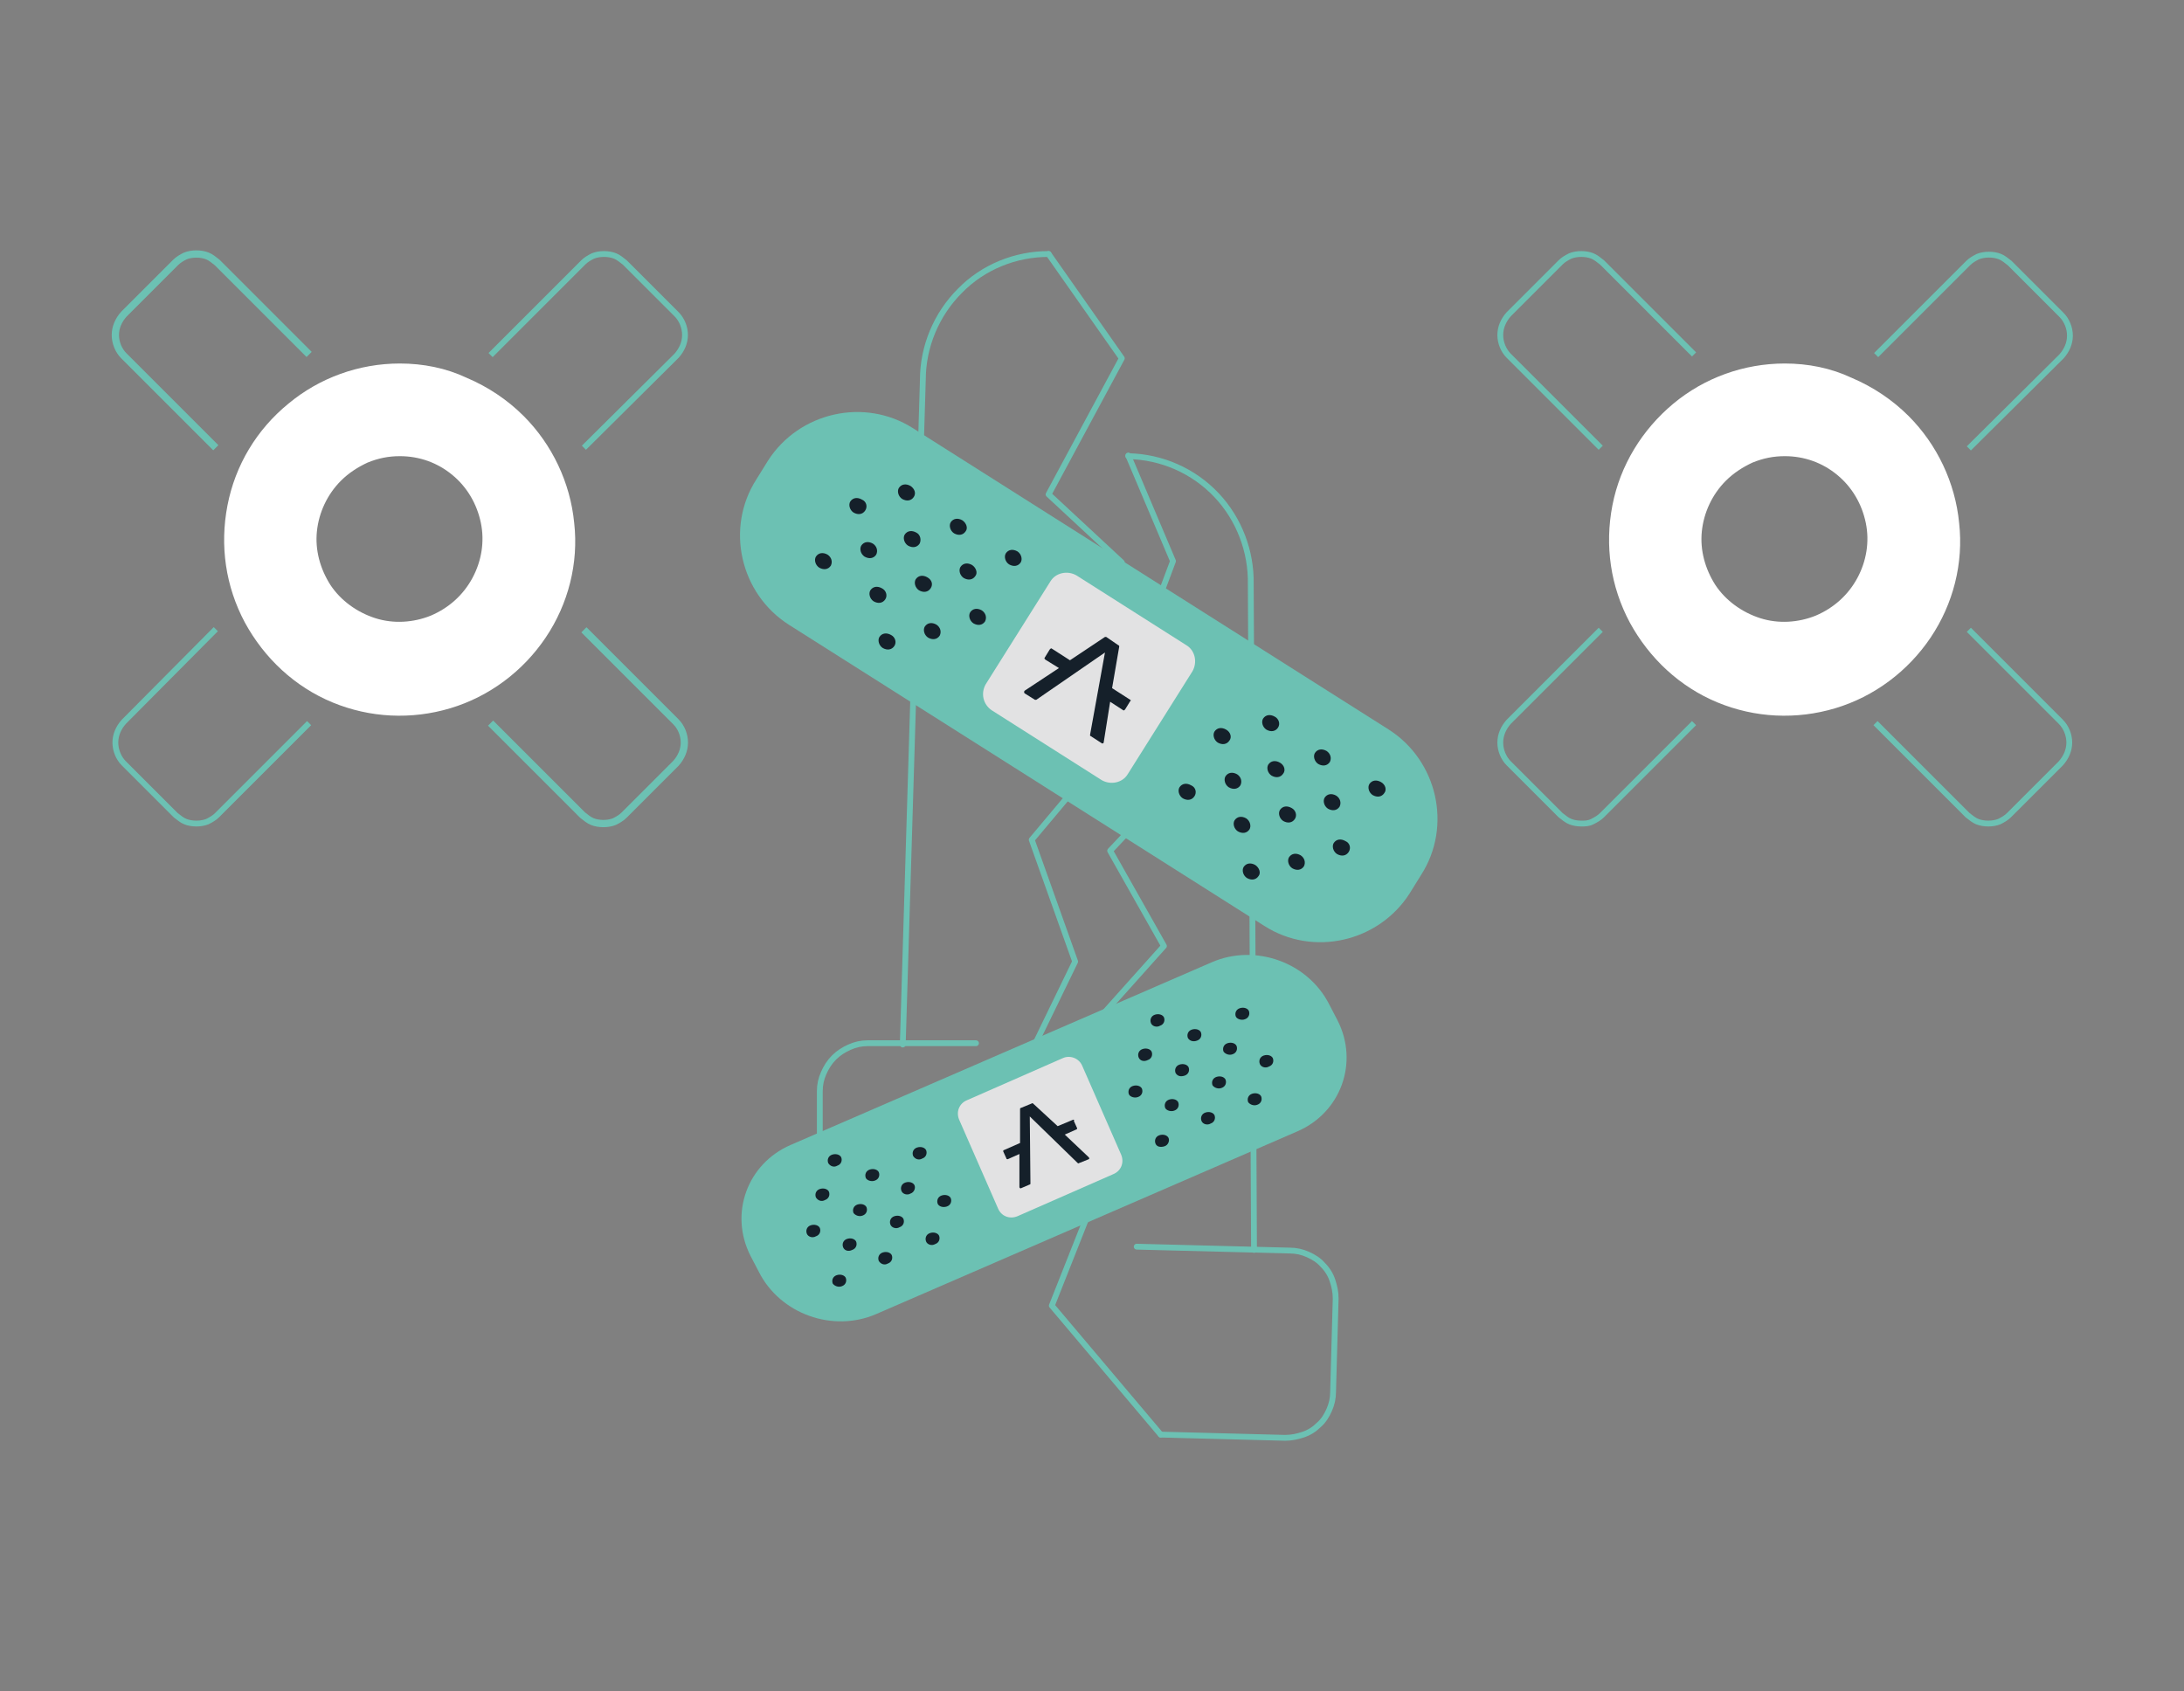 <?xml version="1.0" encoding="utf-8"?>
<!-- Generator: Adobe Illustrator 25.4.1, SVG Export Plug-In . SVG Version: 6.00 Build 0)  -->
<svg version="1.1" id="Layer_1" xmlns="http://www.w3.org/2000/svg" xmlns:xlink="http://www.w3.org/1999/xlink" x="0px" y="0px"
	 viewBox="0 0 337 261" style="enable-background:new 0 0 337 261;" xml:space="preserve">
<rect x="0" y="0" width="337" height="261" fill="#808080" stroke="none"/>
<style type="text/css">
	.st0{fill:#FFFFFF;}
	.st1{fill:none;stroke:#6CC1B3;stroke-width:1.122;stroke-miterlimit:10;}
	.st2{fill:none;stroke:#6CC1B3;stroke-width:0.898;stroke-miterlimit:10;}
	.st3{fill:none;stroke:#6CC1B3;stroke-width:0.898;stroke-linecap:round;stroke-linejoin:round;}
	.st4{fill-rule:evenodd;clip-rule:evenodd;fill:#FAFAFA;}
	.st5{fill-rule:evenodd;clip-rule:evenodd;fill:#6CC1B3;}
	.st6{fill-rule:evenodd;clip-rule:evenodd;fill:#15202A;}
	.st7{fill-rule:evenodd;clip-rule:evenodd;fill:#E2E2E3;}
	.st8{fill:#15202A;}
</style>
<g>
	<g>
		<path class="st0" d="M61.7,70.4c3,0,5.8,1,8.1,2.9c2.3,1.9,3.8,4.5,4.4,7.4c0.6,2.9,0.1,5.9-1.3,8.5c-1.4,2.6-3.6,4.6-6.4,5.8
			c-2.7,1.1-5.8,1.3-8.6,0.4c-2.8-0.9-5.3-2.7-6.9-5.1c-1.6-2.5-2.4-5.4-2.1-8.3c0.3-2.9,1.6-5.7,3.7-7.8c1.2-1.2,2.6-2.1,4.1-2.8
			C58.4,70.7,60,70.4,61.7,70.4L61.7,70.4z M61.7,56.1c-6.3,0-12.4,2.2-17.2,6.2c-4.9,4-8.2,9.5-9.4,15.7
			c-1.2,6.2-0.3,12.5,2.7,18.1c3,5.5,7.7,9.9,13.5,12.3c5.8,2.4,12.2,2.7,18.2,0.9c6-1.8,11.2-5.7,14.7-10.9
			c3.5-5.2,5.1-11.5,4.4-17.7c-0.6-6.2-3.4-12.1-7.8-16.5c-2.5-2.5-5.5-4.5-8.8-5.9C68.8,56.8,65.3,56.1,61.7,56.1z"/>
		<path class="st1" d="M90.1,97.2l14.2,14.2c0.8,0.8,1.3,2,1.3,3.2c0,1.2-0.5,2.3-1.3,3.2l-8,8c-0.4,0.4-0.9,0.7-1.5,1
			c-0.5,0.2-1.1,0.3-1.7,0.3s-1.2-0.1-1.7-0.3c-0.5-0.2-1-0.6-1.5-1l-14.2-14.2"/>
		<path class="st1" d="M33.3,69.1L19.1,54.9c-0.8-0.8-1.3-2-1.3-3.2c0-1.2,0.5-2.3,1.3-3.2l8-8c0.4-0.4,0.9-0.7,1.5-1
			c0.5-0.2,1.1-0.3,1.7-0.3c0.6,0,1.2,0.1,1.7,0.3c0.5,0.2,1,0.6,1.5,1l14.2,14.2"/>
		<path class="st2" d="M47.7,111.6l-14.2,14.2c-0.4,0.4-0.9,0.7-1.5,1c-0.5,0.2-1.1,0.3-1.7,0.3c-0.6,0-1.2-0.1-1.7-0.3
			c-0.5-0.2-1-0.6-1.5-1l-8-8c-0.8-0.8-1.3-2-1.3-3.2c0-1.2,0.5-2.3,1.3-3.2l14.2-14.3"/>
		<path class="st2" d="M75.7,54.8L90,40.5c0.4-0.4,0.9-0.7,1.5-1c0.5-0.2,1.1-0.3,1.7-0.3s1.2,0.1,1.7,0.3c0.5,0.2,1,0.6,1.5,1l8,8
			c0.8,0.8,1.3,2,1.3,3.2c0,1.2-0.5,2.3-1.3,3.2L90.1,69.1"/>
		<path class="st0" d="M275.4,70.4c3,0,5.8,1,8.1,2.9c2.3,1.9,3.8,4.5,4.4,7.4c0.6,2.9,0.1,5.9-1.3,8.5c-1.4,2.6-3.6,4.6-6.4,5.8
			c-2.7,1.1-5.8,1.3-8.6,0.4c-2.8-0.9-5.3-2.7-6.9-5.1c-1.6-2.5-2.4-5.4-2.1-8.3c0.3-2.9,1.6-5.7,3.7-7.8c1.2-1.2,2.6-2.1,4.1-2.8
			C272.1,70.7,273.7,70.4,275.4,70.4z M275.4,56.1c-6.3,0-12.4,2.2-17.2,6.2c-4.8,4-8.2,9.5-9.4,15.7c-1.2,6.2-0.3,12.5,2.7,18.1
			c3,5.5,7.7,9.9,13.5,12.3c5.8,2.4,12.2,2.7,18.2,0.9c6-1.8,11.2-5.7,14.7-10.9c3.5-5.2,5.1-11.5,4.4-17.7
			c-0.6-6.2-3.4-12.1-7.8-16.5c-2.5-2.5-5.5-4.5-8.8-5.9C282.5,56.8,279,56.1,275.4,56.1L275.4,56.1z"/>
		<path class="st2" d="M303.8,97.2l14.2,14.2c0.8,0.8,1.3,2,1.3,3.2c0,1.2-0.5,2.3-1.3,3.2l-8,8c-0.4,0.4-0.9,0.7-1.5,1
			c-0.5,0.2-1.1,0.3-1.7,0.3c-0.6,0-1.2-0.1-1.7-0.3c-0.5-0.2-1-0.6-1.5-1l-14.2-14.2"/>
		<path class="st2" d="M247,69.1l-14.2-14.2c-0.8-0.8-1.3-2-1.3-3.2c0-1.2,0.5-2.3,1.3-3.2l8-8c0.4-0.4,0.9-0.7,1.5-1
			c0.5-0.2,1.1-0.3,1.7-0.3c0.6,0,1.2,0.1,1.7,0.3c0.5,0.2,1,0.6,1.5,1l14.2,14.2"/>
		<path class="st2" d="M261.4,111.6l-14.2,14.2c-0.4,0.4-0.9,0.7-1.5,1s-1.1,0.3-1.7,0.3c-0.6,0-1.2-0.1-1.7-0.3
			c-0.5-0.2-1-0.6-1.5-1l-8-8c-0.8-0.8-1.3-2-1.3-3.2c0-1.2,0.5-2.3,1.3-3.2L247,97.2"/>
		<path class="st2" d="M289.5,54.8l14.2-14.2c0.4-0.4,0.9-0.7,1.5-1c0.5-0.2,1.1-0.3,1.7-0.3c0.6,0,1.2,0.1,1.7,0.3
			c0.5,0.2,1,0.6,1.5,1l8,8c0.8,0.8,1.3,2,1.3,3.2c0,1.2-0.5,2.3-1.3,3.2l-14.3,14.2"/>
	</g>
</g>
<path class="st3" d="M161.8,39.2c-5.1,0-10.1,2-13.7,5.7c-3.6,3.6-5.7,8.6-5.7,13.7l-3.1,102.6"/>
<path class="st3" d="M160.5,189.8l-26.6,0.4c-1,0-1.9-0.2-2.8-0.6c-0.9-0.4-1.7-0.9-2.4-1.6c-0.7-0.7-1.2-1.5-1.6-2.4
	c-0.4-0.9-0.6-1.8-0.6-2.8v-14.4c0-1,0.2-1.9,0.6-2.8c0.4-0.9,0.9-1.7,1.6-2.4c0.7-0.7,1.5-1.2,2.4-1.6s1.8-0.6,2.8-0.6h16.7"/>
<polyline class="st3" points="161.8,39.2 173.1,55.3 161.8,76.3 173.1,86.8 163.1,100.2 171.7,114.7 159.2,129.6 165.9,148.4 
	154.6,171.7 163.8,182.5 "/>
<g>
	<path class="st3" d="M193.5,192.9L193,90.2c0.1-5.1-1.8-10.1-5.3-13.8c-3.5-3.7-8.4-5.9-13.6-6"/>
	<path class="st3" d="M175.4,192.4L199,193c1,0,1.9,0.2,2.8,0.6c0.9,0.4,1.7,0.9,2.3,1.6c0.7,0.7,1.2,1.5,1.5,2.4s0.5,1.8,0.5,2.8
		l-0.4,14.4c0,1-0.2,1.9-0.6,2.8c-0.4,0.9-0.9,1.7-1.6,2.3c-0.7,0.7-1.5,1.2-2.4,1.5c-0.9,0.3-1.8,0.5-2.8,0.5l-19.2-0.5"/>
	<polyline class="st3" points="174.1,70.3 181,86.6 173.2,107.4 184.2,117.6 171.3,131.3 179.6,146 165.2,162.1 171.4,178.5 
		162.3,201.5 179.1,221.4 	"/>
</g>
<path class="st4" d="M167,88.6l15.9,10c1.3,0.8,1.7,2.6,0.9,4l-10.8,17c-0.8,1.3-2.6,1.7-4,0.9l-15.9-10c-1.3-0.8-1.7-2.6-0.9-4
	l10.8-17C163.9,88.1,165.7,87.7,167,88.6z"/>
<path class="st4" d="M167,88.6l15.9,10c1.3,0.8,1.7,2.6,0.9,4l-10.8,17c-0.8,1.3-2.6,1.7-4,0.9l-15.9-10c-1.3-0.8-1.7-2.6-0.9-4
	l10.8-17C163.9,88.1,165.7,87.7,167,88.6z"/>
<path class="st5" d="M219.3,135l-1.8,2.9c-4.8,7.5-14.9,9.8-22.4,5l-73.4-46.5c-7.5-4.8-9.8-14.9-5-22.4l1.8-2.9
	c4.8-7.5,14.9-9.8,22.4-5l73.4,46.5C221.8,117.4,224.1,127.5,219.3,135z"/>
<path class="st6" d="M213.6,122.4c-0.4,0.6-1.1,0.7-1.8,0.3c-0.6-0.4-0.8-1.2-0.5-1.7c0.4-0.6,1.1-0.7,1.8-0.3
	C213.8,121.1,214,121.9,213.6,122.4z"/>
<path class="st6" d="M208.1,131.5c-0.4,0.6-1.1,0.7-1.8,0.3c-0.6-0.4-0.8-1.2-0.5-1.7c0.4-0.6,1.1-0.7,1.8-0.3
	C208.3,130.1,208.5,130.9,208.1,131.5z"/>
<path class="st6" d="M206.7,124.5c-0.4,0.6-1.1,0.7-1.8,0.3c-0.6-0.4-0.8-1.2-0.5-1.7c0.4-0.6,1.1-0.7,1.8-0.3
	C206.8,123.2,207,123.9,206.7,124.5z"/>
<path class="st6" d="M205.2,117.6c-0.4,0.6-1.1,0.7-1.8,0.3c-0.6-0.4-0.8-1.2-0.5-1.7c0.4-0.6,1.1-0.7,1.8-0.3
	C205.3,116.3,205.5,117,205.2,117.6z"/>
<path class="st6" d="M197.2,112.3c-0.4,0.6-1.1,0.7-1.8,0.3c-0.6-0.4-0.8-1.2-0.5-1.7c0.4-0.6,1.1-0.7,1.8-0.3
	C197.3,110.9,197.6,111.7,197.2,112.3z"/>
<path class="st6" d="M198,119.4c-0.4,0.6-1.1,0.7-1.8,0.3c-0.6-0.4-0.8-1.2-0.5-1.7c0.4-0.6,1.1-0.7,1.8-0.3
	C198.2,118.1,198.4,118.9,198,119.4z"/>
<path class="st6" d="M199.8,126.4c-0.4,0.6-1.1,0.7-1.8,0.3c-0.6-0.4-0.8-1.2-0.5-1.7c0.4-0.6,1.1-0.7,1.8-0.3
	C199.9,125,200.2,125.8,199.8,126.4z"/>
<path class="st6" d="M201.2,133.7c-0.4,0.6-1.1,0.7-1.8,0.3c-0.6-0.4-0.8-1.2-0.5-1.7c0.4-0.6,1.1-0.7,1.8-0.3
	C201.3,132.4,201.5,133.1,201.2,133.7z"/>
<path class="st6" d="M194.2,135.2c-0.4,0.6-1.1,0.7-1.8,0.3c-0.6-0.4-0.8-1.2-0.5-1.7c0.4-0.6,1.1-0.7,1.8-0.3
	C194.3,133.9,194.6,134.7,194.2,135.2z"/>
<path class="st6" d="M192.8,128c-0.4,0.6-1.1,0.7-1.8,0.3c-0.6-0.4-0.8-1.2-0.5-1.7c0.4-0.6,1.1-0.7,1.8-0.3
	C192.9,126.7,193.1,127.5,192.8,128z"/>
<path class="st6" d="M191.4,121.2c-0.4,0.6-1.1,0.7-1.8,0.3c-0.6-0.4-0.8-1.2-0.5-1.7c0.4-0.6,1.1-0.7,1.8-0.3
	C191.5,119.9,191.7,120.6,191.4,121.2z"/>
<path class="st6" d="M189.7,114.3c-0.4,0.6-1.1,0.7-1.8,0.3c-0.6-0.4-0.8-1.2-0.5-1.7c0.4-0.6,1.1-0.7,1.8-0.3
	C189.9,113,190.1,113.8,189.7,114.3z"/>
<path class="st6" d="M184.3,122.9c-0.4,0.6-1.1,0.7-1.8,0.3c-0.6-0.4-0.8-1.2-0.5-1.7c0.4-0.6,1.1-0.7,1.8-0.3
	C184.5,121.5,184.7,122.3,184.3,122.9z"/>
<path class="st6" d="M157.5,86.8c-0.4,0.6-1.1,0.7-1.8,0.3c-0.6-0.4-0.8-1.2-0.5-1.7c0.4-0.6,1.1-0.7,1.8-0.3
	C157.6,85.5,157.8,86.3,157.5,86.8z"/>
<path class="st6" d="M152,95.9c-0.4,0.6-1.1,0.7-1.8,0.3c-0.6-0.4-0.8-1.2-0.5-1.7c0.4-0.6,1.1-0.7,1.8-0.3
	C152.1,94.6,152.3,95.3,152,95.9z"/>
<path class="st6" d="M150.5,88.9c-0.4,0.6-1.1,0.7-1.8,0.3c-0.6-0.4-0.8-1.2-0.5-1.7c0.4-0.6,1.1-0.7,1.8-0.3
	C150.6,87.6,150.9,88.4,150.5,88.9z"/>
<path class="st6" d="M149,82c-0.4,0.6-1.1,0.7-1.8,0.3c-0.6-0.4-0.8-1.2-0.5-1.7c0.4-0.6,1.1-0.7,1.8-0.3
	C149.1,80.7,149.4,81.5,149,82z"/>
<path class="st6" d="M141,76.7c-0.4,0.6-1.1,0.7-1.8,0.3c-0.6-0.4-0.8-1.2-0.5-1.7c0.4-0.6,1.1-0.7,1.8-0.3
	C141.1,75.4,141.4,76.1,141,76.7z"/>
<path class="st6" d="M141.9,83.9c-0.4,0.6-1.1,0.7-1.8,0.3c-0.6-0.4-0.8-1.2-0.5-1.7c0.4-0.6,1.1-0.7,1.8-0.3
	C142,82.5,142.2,83.3,141.9,83.9z"/>
<path class="st6" d="M143.6,90.8c-0.4,0.6-1.1,0.7-1.8,0.3c-0.6-0.4-0.8-1.2-0.5-1.7c0.4-0.6,1.1-0.7,1.8-0.3
	C143.8,89.5,144,90.2,143.6,90.8z"/>
<path class="st6" d="M145,98.1c-0.4,0.6-1.1,0.7-1.8,0.3c-0.6-0.4-0.8-1.2-0.5-1.7c0.4-0.6,1.1-0.7,1.8-0.3
	C145.1,96.8,145.3,97.5,145,98.1z"/>
<path class="st6" d="M138,99.7c-0.4,0.6-1.1,0.7-1.8,0.3c-0.6-0.4-0.8-1.2-0.5-1.7c0.4-0.6,1.1-0.7,1.8-0.3
	C138.1,98.3,138.4,99.1,138,99.7z"/>
<path class="st6" d="M136.6,92.5c-0.4,0.6-1.1,0.7-1.8,0.3c-0.6-0.4-0.8-1.2-0.5-1.7c0.4-0.6,1.1-0.7,1.8-0.3
	C136.7,91.1,137,91.9,136.6,92.5z"/>
<path class="st6" d="M135.2,85.6c-0.4,0.6-1.1,0.7-1.8,0.3c-0.6-0.4-0.8-1.2-0.5-1.7c0.4-0.6,1.1-0.7,1.8-0.3
	C135.3,84.3,135.5,85,135.2,85.6z"/>
<path class="st6" d="M133.5,78.8c-0.4,0.6-1.1,0.7-1.8,0.3c-0.6-0.4-0.8-1.2-0.5-1.7c0.4-0.6,1.1-0.7,1.8-0.3
	C133.7,77.4,133.9,78.2,133.5,78.8z"/>
<path class="st6" d="M128.2,87.3c-0.4,0.6-1.1,0.7-1.8,0.3c-0.6-0.4-0.8-1.2-0.5-1.7c0.4-0.6,1.1-0.7,1.8-0.3
	C128.3,86,128.5,86.7,128.2,87.3z"/>
<path class="st7" d="M184,103.6l-10,15.9c-0.8,1.3-2.6,1.7-4,0.9l-17-10.8c-1.3-0.9-1.7-2.6-0.9-4l10-15.9c0.8-1.3,2.6-1.7,4-0.9
	l17,10.8C184.4,100.4,184.8,102.2,184,103.6z"/>
<path class="st4" d="M172.9,182.1l-14,6.1c-1.2,0.5-2.6,0-3.2-1.2l-7.4-14.7c-0.6-1.2-0.1-2.5,1.1-3l14-6.1c1.2-0.5,2.6,0,3.2,1.2
	L174,179C174.6,180.2,174.1,181.5,172.9,182.1z"/>
<path class="st4" d="M172.9,182.1l-14,6.1c-1.2,0.5-2.6,0-3.2-1.2l-7.4-14.7c-0.6-1.2-0.1-2.5,1.1-3l14-6.1c1.2-0.5,2.6,0,3.2,1.2
	L174,179C174.6,180.2,174.1,181.5,172.9,182.1z"/>
<path class="st5" d="M117.1,196.3l-1.3-2.5c-3.3-6.5-0.5-14.2,6.2-17.1l65-28.2c6.7-2.9,14.8,0,18.1,6.5l1.3,2.5
	c3.3,6.5,0.5,14.2-6.2,17.1l-65,28.2C128.5,205.7,120.4,202.8,117.1,196.3z"/>
<path class="st6" d="M128.5,198.1c-0.2-0.5,0-1.1,0.6-1.3c0.6-0.2,1.2,0,1.4,0.4c0.2,0.5,0,1.1-0.6,1.3
	C129.4,198.7,128.8,198.5,128.5,198.1z"/>
<path class="st6" d="M124.5,190.4c-0.2-0.5,0-1.1,0.6-1.3c0.6-0.2,1.2,0,1.4,0.4c0.2,0.5,0,1.1-0.6,1.3
	C125.4,191.1,124.7,190.9,124.5,190.4z"/>
<path class="st6" d="M130.1,192.5c-0.2-0.5,0-1.1,0.6-1.3c0.6-0.2,1.2,0,1.4,0.4c0.2,0.5,0,1.1-0.6,1.3
	C130.9,193.2,130.3,193,130.1,192.5z"/>
<path class="st6" d="M135.6,194.6c-0.2-0.5,0-1.1,0.6-1.3c0.6-0.2,1.2,0,1.4,0.4c0.2,0.5,0,1.1-0.6,1.3
	C136.5,195.3,135.9,195.1,135.6,194.6z"/>
<path class="st6" d="M142.9,191.6c-0.2-0.5,0-1.1,0.6-1.3c0.6-0.2,1.2,0,1.4,0.4c0.2,0.5,0,1.1-0.6,1.3
	C143.8,192.3,143.1,192.1,142.9,191.6z"/>
<path class="st6" d="M137.4,189c-0.2-0.5,0-1.1,0.6-1.3c0.6-0.2,1.2,0,1.4,0.4c0.2,0.5,0,1.1-0.6,1.3
	C138.3,189.7,137.6,189.5,137.4,189z"/>
<path class="st6" d="M131.7,187.2c-0.2-0.5,0-1.1,0.6-1.3c0.6-0.2,1.2,0,1.4,0.4c0.2,0.5,0,1.1-0.6,1.3
	C132.6,187.8,132,187.6,131.7,187.2z"/>
<path class="st6" d="M125.9,184.8c-0.2-0.5,0-1.1,0.6-1.3c0.6-0.2,1.2,0,1.4,0.4c0.2,0.5,0,1.1-0.6,1.3
	C126.8,185.5,126.2,185.3,125.9,184.8z"/>
<path class="st6" d="M127.8,179.5c-0.2-0.5,0-1.1,0.6-1.3c0.6-0.2,1.2,0,1.4,0.4c0.2,0.5,0,1.1-0.6,1.3
	C128.7,180.2,128.1,180,127.8,179.5z"/>
<path class="st6" d="M133.6,181.8c-0.2-0.5,0-1.1,0.6-1.3c0.6-0.2,1.2,0,1.4,0.4c0.2,0.5,0,1.1-0.6,1.3
	C134.5,182.4,133.8,182.2,133.6,181.8z"/>
<path class="st6" d="M139.1,183.8c-0.2-0.5,0-1.1,0.6-1.3c0.6-0.2,1.2,0,1.4,0.4s0,1.1-0.6,1.3C140,184.5,139.3,184.3,139.1,183.8z"
	/>
<path class="st6" d="M144.7,185.8c-0.2-0.5,0-1.1,0.6-1.3c0.6-0.2,1.2,0,1.4,0.4c0.2,0.5,0,1.1-0.6,1.3
	C145.5,186.4,144.9,186.2,144.7,185.8z"/>
<path class="st6" d="M140.9,178.4c-0.2-0.5,0-1.1,0.6-1.3c0.6-0.2,1.2,0,1.4,0.4c0.2,0.5,0,1.1-0.6,1.3
	C141.8,179.1,141.2,178.9,140.9,178.4z"/>
<path class="st6" d="M178.3,176.5c-0.2-0.5,0-1.1,0.6-1.3c0.6-0.2,1.2,0,1.4,0.4s0,1.1-0.6,1.3C179.1,177.1,178.5,177,178.3,176.5z"
	/>
<path class="st6" d="M174.2,168.9c-0.2-0.5,0-1.1,0.6-1.3c0.6-0.2,1.2,0,1.4,0.4c0.2,0.5,0,1.1-0.6,1.3
	C175.1,169.5,174.4,169.3,174.2,168.9z"/>
<path class="st6" d="M179.8,171c-0.2-0.5,0-1.1,0.6-1.3c0.6-0.2,1.2,0,1.4,0.4c0.2,0.5,0,1.1-0.6,1.3
	C180.7,171.6,180,171.4,179.8,171z"/>
<path class="st6" d="M185.4,173c-0.2-0.5,0-1.1,0.6-1.3c0.6-0.2,1.2,0,1.4,0.4c0.2,0.5,0,1.1-0.6,1.3
	C186.3,173.7,185.6,173.5,185.4,173z"/>
<path class="st6" d="M192.6,170.1c-0.2-0.5,0-1.1,0.6-1.3c0.6-0.2,1.2,0,1.4,0.4c0.2,0.5,0,1.1-0.6,1.3
	C193.5,170.7,192.9,170.5,192.6,170.1z"/>
<path class="st6" d="M187.1,167.5c-0.2-0.5,0-1.1,0.6-1.3c0.6-0.2,1.2,0,1.4,0.4c0.2,0.5,0,1.1-0.6,1.3
	C188,168.1,187.4,167.9,187.1,167.5z"/>
<path class="st6" d="M181.4,165.6c-0.2-0.5,0-1.1,0.6-1.3c0.6-0.2,1.2,0,1.4,0.4c0.2,0.5,0,1.1-0.6,1.3S181.7,166.1,181.4,165.6z"/>
<path class="st6" d="M175.7,163.2c-0.2-0.5,0-1.1,0.6-1.3c0.6-0.2,1.2,0,1.4,0.4c0.2,0.5,0,1.1-0.6,1.3
	C176.5,163.9,175.9,163.7,175.7,163.2z"/>
<path class="st6" d="M177.6,157.9c-0.2-0.5,0-1.1,0.6-1.3c0.6-0.2,1.2,0,1.4,0.4c0.2,0.5,0,1.1-0.6,1.3
	C178.5,158.6,177.8,158.4,177.6,157.9z"/>
<path class="st6" d="M183.3,160.2c-0.2-0.5,0-1.1,0.6-1.3c0.6-0.2,1.2,0,1.4,0.4c0.2,0.5,0,1.1-0.6,1.3
	C184.2,160.8,183.6,160.7,183.3,160.2z"/>
<path class="st6" d="M188.8,162.3c-0.2-0.5,0-1.1,0.6-1.3c0.6-0.2,1.2,0,1.4,0.4c0.2,0.5,0,1.1-0.6,1.3
	C189.7,162.9,189.1,162.7,188.8,162.3z"/>
<path class="st6" d="M194.4,164.2c-0.2-0.5,0-1.1,0.6-1.3c0.6-0.2,1.2,0,1.4,0.4c0.2,0.5,0,1.1-0.6,1.3
	C195.3,164.9,194.6,164.7,194.4,164.2z"/>
<path class="st6" d="M190.7,156.9c-0.2-0.5,0-1.1,0.6-1.3c0.6-0.2,1.2,0,1.4,0.4c0.2,0.5,0,1.1-0.6,1.3
	C191.6,157.5,190.9,157.3,190.7,156.9z"/>
<g>
	<path class="st8" d="M174.4,108l-2.8-1.8l1.1-6.4c0-0.1,0-0.2-0.1-0.2l-1.9-1.3c-0.1,0-0.2,0-0.2,0l-5.4,3.6l-2.8-1.8
		c-0.1-0.1-0.2,0-0.3,0.1l-0.8,1.3c-0.1,0.1,0,0.2,0.1,0.3l2.1,1.3l-5.3,3.5c-0.1,0.1-0.1,0.3,0,0.4l1.6,1c0.1,0,0.2,0,0.2,0
		l10.6-7.3l-2.3,12.7c0,0.1,0,0.2,0.1,0.2l1.7,1.1c0.1,0.1,0.3,0,0.3-0.1l1-6.3l2,1.3c0.1,0.1,0.2,0,0.3-0.1l0.8-1.3
		C174.5,108.2,174.5,108,174.4,108z"/>
</g>
<path class="st7" d="M167,164.5l6,13.7c0.5,1.2,0,2.5-1.2,3l-14.8,6.5c-1.2,0.5-2.5,0-3-1.2l-6-13.7c-0.5-1.2,0-2.5,1.2-3l14.8-6.5
	C165.1,162.8,166.5,163.3,167,164.5z"/>
<g>
	<path class="st8" d="M165.6,172.8l-2.4,1l-3.8-3.5c0,0-0.1-0.1-0.2,0l-1.7,0.7c-0.1,0-0.1,0.1-0.1,0.2l0,5.2l-2.5,1.1
		c-0.1,0-0.1,0.1-0.1,0.2l0.5,1.1c0,0.1,0.1,0.1,0.2,0.1l1.8-0.8l0,5.1c0,0.1,0.1,0.2,0.2,0.2l1.4-0.6c0.1,0,0.1-0.1,0.1-0.2
		l-0.1-10.3l7.4,7.2c0,0,0.1,0.1,0.2,0l1.5-0.6c0.1,0,0.1-0.2,0-0.3l-3.7-3.5l1.8-0.8c0.1,0,0.1-0.1,0.1-0.2l-0.5-1.1
		C165.8,172.8,165.7,172.8,165.6,172.8z"/>
</g>
</svg>
